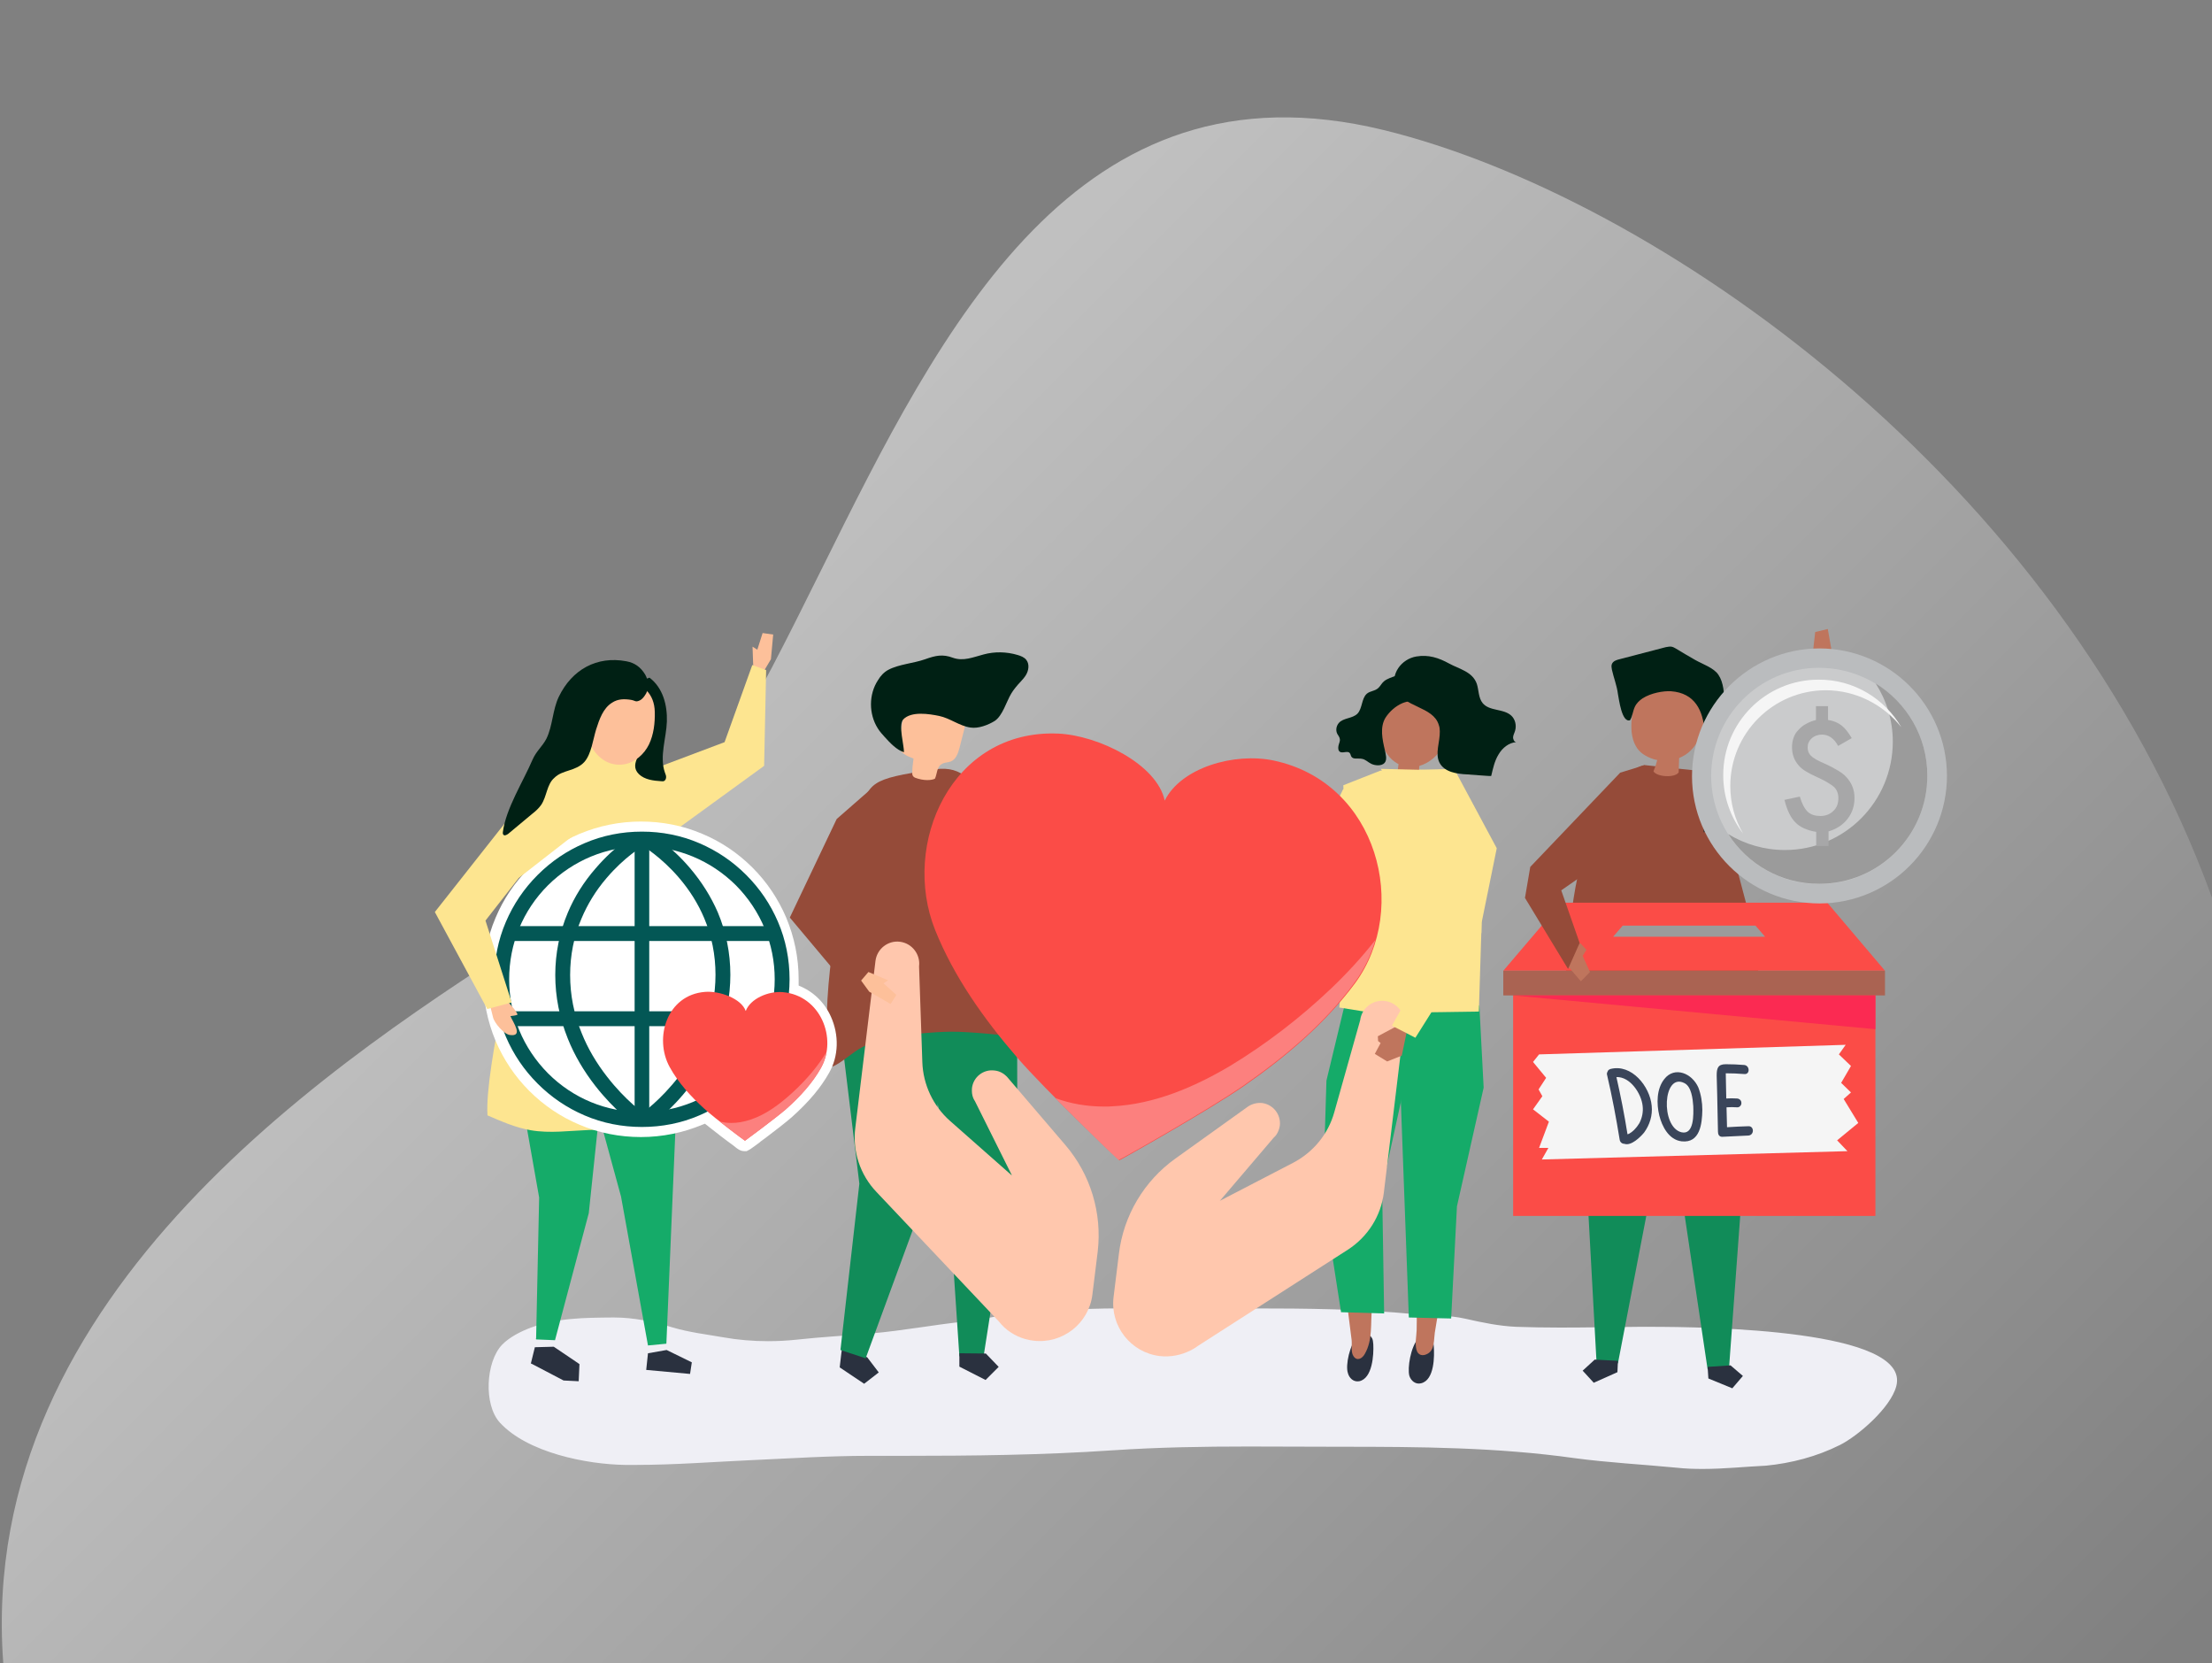 <svg width="878" height="660" viewBox="0 0 878 660" fill="none" xmlns="http://www.w3.org/2000/svg">
<rect x="0" y="0" width="878" height="660" fill="#808080" stroke="none"/>
<g clip-path="url(#clip0)">
<path opacity="0.5" fill-rule="evenodd" clip-rule="evenodd" d="M868.1 660H1.3C-9.7 512.2 136 419.1 215.2 368.5C225.5 361.9 234.6 356.1 242.2 350.9C275.3 328.3 299.8 278.8 325.9 226.3C374 129.4 427.3 21.9 549.2 51.6C656.4 77.8 817.4 189.3 878 356.2V633.3C875 642.1 871.7 651 868.1 660Z" fill="url(#paint0_linear)"/>
<path d="M312.7 567.8C311.3 571.2 336.2 564.8 340.7 563.2C340.8 563.1 341 562.9 341.1 562.5C335.5 564.1 318.5 568 312.7 567.8Z" fill="white"/>
<path d="M405.6 565.6C407.1 569 382 563 377.5 561.5C377.3 561.5 377.2 561.2 377.1 560.8C382.8 562.4 399.9 565.9 405.6 565.6Z" fill="white"/>
<path d="M675.9 582.9C672.4 582.9 668.9 582.8 665.4 582.4C651.9 581.1 638.3 580.4 624.9 578.6C594.2 574.3 563.4 574.1 532.4 574.1C520.1 574.1 507.8 574 495.5 574C477.6 574 459.7 574.3 441.8 575.5C413.9 577.4 386 577.7 358.1 577.7C353.9 577.7 349.7 577.7 345.5 577.7C345.2 577.7 345 577.7 344.7 577.7C329.2 577.7 313.9 578.7 298.4 579.4C282.9 580.1 267.8 581.3 252.4 581.3C251 581.3 249.6 581.3 248.2 581.3C232.8 581.1 209.3 576.4 198.4 564.5C191.9 557.4 192.8 540.4 199.3 533.6C202.2 530.6 206.8 528.3 210.5 526.9C221.2 522.9 232.1 522.9 243.3 522.8C243.4 522.8 243.6 522.8 243.7 522.8C251.4 522.8 259.4 524.4 266.8 526.7C273.5 528.7 280.4 529.5 287.3 530.7C292.9 531.7 298.9 532.2 304.8 532.2C308.7 532.2 312.5 532 316.2 531.6C326.1 530.5 336.2 530 346.1 529.1C358.5 528 370.6 525.7 382.9 524.4C389.1 523.8 395.1 522.2 401.3 521.5C417.6 519.6 434 519.2 450.4 519.1C451.7 519.1 453.1 519.1 454.4 519.1C462.2 519.1 470 519.2 477.8 519.2C484.1 519.2 490.5 519.2 496.8 519.2C518.5 519.2 540.1 519.4 561.7 521.5C568.4 522.1 575.1 521.8 581.7 523.3C588.3 524.8 595 526.2 601.8 526.5C607.6 526.7 613.4 526.8 619.3 526.8C629.7 526.8 640.1 526.6 650.4 526.5C651.4 526.5 652.9 526.5 654.7 526.5C677.9 526.5 758.5 527.6 752.7 550C750.5 558.6 737.5 569.8 730.3 573.4C721.1 578 711.1 580.6 701 581.6C692.6 582 684.3 582.9 675.9 582.9Z" fill="#EFEFF5"/>
<path d="M306 261.6L306.9 251.8L302.7 251.2L300.6 257.8L298.7 256.6L299 265.1L303.2 266.3L306 261.6Z" fill="#FDC09A"/>
<path d="M243.8 311L287.6 294.5L298.6 263.9L304.1 265.9L303.3 303.9L262.3 333.7L243.8 311Z" fill="#FDE590"/>
<path d="M477.8 345.6L477.3 350.5L468.3 352.5L463.8 348.1L464.5 342.4L469.4 342.7L469.7 341.5L471.4 340.7L477.8 345.6Z" fill="#E2D0B6"/>
<path d="M690 422L691.9 466.7L686.3 542.8L677.8 543.4L667.5 474.3L653.3 415.8L690 422Z" fill="#118C59"/>
<path d="M678.1 547L687.6 550.9L691.8 546L686.9 541.8L677.8 542.4L678.1 547Z" fill="#2A313F"/>
<path d="M630.1 406.1L628.2 439.9L633.7 540.5L642.2 541L654.9 475L666.1 402.6L630.1 406.1Z" fill="#118C59"/>
<path d="M642 544.5L632.6 548.7L628.2 543.9L633 539.5L642.2 540L642 544.5Z" fill="#2A313F"/>
<path d="M679.3 306.4L652.8 303.6C652.8 303.6 638.1 305.2 628.1 340.1C622.5 359.5 620.9 390.2 620.4 413.5C621 416.8 624.7 431.4 640 428.9C666.4 424.6 680.4 420.4 691.9 422.5C701.7 424.6 700.8 411.2 699.8 400.9L695.9 369.1L679.3 306.4Z" fill="#954B39"/>
<path d="M674.2 273.5C667.5 272 660.7 270.7 654 272C652.5 272.3 651 272.8 650.2 274.1C649.9 274.6 649.7 275.2 649.6 275.7C647.9 282 645.8 291.2 649.9 297C650.7 298.1 651.7 299 652.9 299.7C654.4 300.6 656.1 301.3 657.8 301.6C657.4 303.2 656.9 304.7 656.3 306.1C657.8 308.4 664.9 308.7 666.3 306.5C666.4 304.6 666.4 302.7 666.5 300.8C667.4 300.4 668.2 300 669 299.5C672 297.5 674 294.5 675.2 291.1C676.5 287.4 678.3 283.9 679.4 280.1C679.8 278.7 680.2 277.2 679.4 275.9C678.6 274.6 677 274.1 675.5 273.8C675.1 273.7 674.7 273.6 674.2 273.5Z" fill="#BF755D"/>
<path d="M652 277.1C655.3 275 660.2 274.1 663.3 274.3C672.7 275 676.1 281.9 676.6 290.5C679.2 287.2 684 283.1 684.3 278.9C684.5 275.4 684.1 270.7 682.1 267.8C680.3 265 675.7 263.5 672.9 261.9C670.3 260.4 667.7 258.9 665.1 257.3C664.6 257 664 256.7 663.4 256.6C662.7 256.5 661.9 256.7 661.2 256.8C655.1 258.4 648.9 260 642.8 261.6C641.6 261.9 640.3 262.3 639.8 263.5C639.5 264.2 639.7 265 639.8 265.7C640.5 268.9 641.8 272.1 642.2 275.4C642.6 277.3 643.7 286.9 647 285.8C648 284.2 648.1 282.2 648.9 280.5C649.6 279 650.7 278 652 277.1Z" fill="#002014"/>
<path d="M562.9 531.2C563.8 530.2 564.9 529.7 566 529.8C567.1 530 568.2 530.8 568.6 531.8C568.9 532.5 569 533.3 569.1 534.1C569.4 538.1 569.4 547.6 564.1 548.9C561.9 549.5 560 547.9 559.4 545.9C558.6 542.9 559.9 534.5 562.9 531.2Z" fill="#2A313F"/>
<path d="M561 471L561.3 495.4C561 506.2 562.7 517.1 562.3 527.9C562.2 530.4 561.6 533 562.2 535.5C562.8 537.9 564.8 538.3 566.8 537.1C569.5 535.5 569.1 531.6 569.5 528.9C570.7 521.2 572.2 513.6 573.5 506C574.1 502.2 572.8 497 573.1 493.2L577 472.8L561 471Z" fill="#BF755D"/>
<path d="M588.9 431.6L578.3 478.7L576 523.2L559.2 522.8L554.6 398.4L587.2 399L588.9 431.6Z" fill="#15AB69"/>
<path d="M538.9 530.3C539.8 529.4 540.9 528.9 542.1 529.1C543.2 529.3 544.2 530.2 544.7 531.2C545 531.9 545 532.7 545.1 533.5C545.3 537.5 544.8 547 539.5 548.1C537.2 548.5 535.5 546.8 535 544.8C534 541.8 535.7 533.5 538.9 530.3Z" fill="#2A313F"/>
<path d="M547.7 474.4L546.3 498.7C546.2 505.5 545.3 512.2 544.6 518.9C543.9 525.1 545 531.6 541.7 537.3C540.7 539.1 538.6 540.3 537.2 538.1C536.1 536.4 536.7 533.7 536.5 531.8C535.6 524.1 534.5 516.4 533.6 508.7C533.1 504.9 534.7 499.7 534.6 495.9L531.6 475.3L547.7 474.4Z" fill="#BF755D"/>
<path d="M526.5 428.8L525.1 474.5L532.3 520.7L549.4 521.2L548.6 471.2L557.7 429.7L560.7 402.5L533.6 399.3L526.5 428.8Z" fill="#15AB69"/>
<path d="M547.9 305.8L577.2 305.1L594.1 336.6L588.1 366.1L587 401.4L545.3 402L531.6 399.8L535.2 362L533.2 311.6L547.9 305.8Z" fill="#FDE590"/>
<path d="M543.3 326.6L532.8 358.9L517 364.6L473.9 352.9L479.7 344L517.6 345.2L533.2 313L543.3 326.6Z" fill="#FDE590"/>
<path d="M549.8 281.3C554.2 268.5 571.1 273.3 574.6 284.7C576.9 292.1 571.1 301.8 563.4 303.9C563.4 304.2 563.3 304.5 563.3 304.7C563.3 305.9 563.1 307.1 563 308.3C562.9 308.7 556.2 307.4 555.4 307.3C555.1 307.2 554.8 307.2 554.7 307C554.4 306.6 554.9 305.3 554.9 304.9C555 304.3 555 303.8 555.1 303.2C551.3 301.3 548.9 297.4 548.2 293.4C547.6 289.3 548.4 285.1 549.8 281.3Z" fill="#BF755D"/>
<path d="M560.8 269.7C561.7 270.6 562.1 271.9 562.3 273.1C562.5 273.8 562.6 274.6 562.4 275.3C561.8 278.2 558.9 278.1 556.7 279C553.9 280.2 551.6 282.3 550 284.7C547.6 288.5 548.7 293.5 549.7 297.7C550 299.2 550.7 301.4 549.6 302.7C548.4 304.1 545.7 303.8 544.3 303.1C543 302.5 542 301.3 540.5 301.1C539 300.8 537 301.5 536.3 300.1C536.1 299.7 536.1 299.3 535.8 298.9C535 297.7 532.9 299.1 531.8 298.3C531.1 297.8 531.1 296.7 531.3 295.8C531.5 294.9 532 294.1 531.8 293.2C531.7 292.4 531.1 291.8 530.8 291.2C530.1 289.8 530.4 288.1 531.4 286.9C533.2 284.8 536.8 285.2 538.8 283.2C539.8 282.2 540.2 280.6 540.6 279.2C541 277.8 541.4 276.3 542.5 275.3C543.9 274.1 545.8 274.3 547.2 272.9C548 272.1 548.5 271 549.4 270.3C550.6 269.3 552.8 268.6 554.3 268.1C556.5 267.5 559.1 268 560.8 269.7Z" fill="#002014"/>
<path d="M571.5 290.2C571.6 294.4 569.5 299 571.4 302.7C573.4 306.4 578.2 307.1 582.4 307.3C583.1 307.3 591.9 308.1 591.9 307.9C592.6 305 593.2 302 594.8 299.4C596.3 296.8 598.9 294.7 601.8 294.5C601 294.4 600.5 293.3 600.6 292.4C600.7 291.5 601.2 290.7 601.4 289.9C602 287.8 601.4 285.4 599.9 284C596.8 281.1 591.2 282.3 588.5 279C586.8 276.9 587 273.9 586.2 271.4C584.5 266.5 579.2 265.5 575.2 263.3C571 261 567 259.7 562.2 260.5C556.2 261.5 551.7 267.6 554 273.4C557 280.8 568.9 280.2 571.1 287.7C571.4 288.5 571.5 289.3 571.5 290.2Z" fill="#002014"/>
<path d="M568.5 305.6L559.4 318.4L555.2 318.1L548.1 305.1L568.5 305.6Z" fill="#FDE590"/>
<path d="M333.9 537.4L333.3 542.6L343 549.1L348.8 544.6L344.3 538.7L334.6 532.2L333.9 537.4Z" fill="#2A313F"/>
<path d="M333.6 535.7L341.1 469.7L332.1 395.8L334.1 380.1L374.3 378.6L375.7 404.1L369 469.8L343.6 539L333.6 535.7Z" fill="#118C59"/>
<path d="M403.7 386L403.8 452.5L390.4 538.3L380.8 538.2L375.5 458.9L363 379.5L403.7 386Z" fill="#118C59"/>
<path d="M380.8 542.3L391.2 547.6L396.4 542.4L391.3 537.1L380.8 537V542.3Z" fill="#2A313F"/>
<path d="M327.9 408.6C328 405.7 328.2 403.3 328.2 402.4C328.4 394.7 329.1 386.9 330.1 379.2C331 372.3 332.1 355.2 333.2 348.4C334.2 342.7 337.6 328.6 340 323.4C346.1 310.4 344.2 309.2 371 305.3C382.7 303.6 385.5 310.9 395.1 319.3C396 320.1 396 325.1 396.2 326.4C396.6 328.7 397 331 397.5 333.3C397.9 335.1 398.3 336.9 398.7 338.7C398.7 338.7 406.8 375.3 412.1 383.1C417.4 390.9 428.4 401.8 410 408.4C406.7 409.5 403.5 410.5 400.1 411C400.1 411 385 409.3 377.3 409.4C370.2 409.5 363 410.2 356 411.4C351.3 412.2 346.5 413.3 342.3 415.5C338.3 417.6 335.4 420.7 331.4 422.8C331 423 330.6 423.2 330.2 423.2C327.9 422.9 327.8 414.7 327.9 408.6Z" fill="#954B39"/>
<path d="M371.1 309C369.7 309.7 366.6 309.9 363.2 308.6C362.5 308.3 362.1 307.7 362.1 307C362.1 305 362.3 303 362.6 301C360.1 300.1 357.2 298.8 356.8 296.2C356.7 295.4 356.8 294.5 356.9 293.7C357.5 290.3 358.1 286.9 358.7 283.5C358.9 282.3 359.1 281.1 359.8 280.1C360.9 278.3 363.1 277.6 365.2 277.2C370.5 276.3 376.2 277.4 380.3 280.9C381.4 281.8 382.4 282.9 382.8 284.3C383.5 286.4 383 288.6 382.4 290.7C381.9 292.7 381.4 294.6 380.9 296.6C380.3 298.8 379.5 301.4 377.3 302.2C376.2 302.6 374.8 302.5 373.8 303.2C371.8 304.3 372 307.1 371.1 309Z" fill="#FDC09A"/>
<path d="M401.4 275.2C401.9 274.4 402.5 273.5 403.1 272.8C404.4 271.1 406.1 269.7 407.2 267.9C408.3 266.1 408.7 263.6 407.4 261.9C406.6 260.8 405.2 260.3 403.9 259.9C399.5 258.6 394.8 258.5 390.4 259.7C386.2 260.8 382.4 262.5 378.2 261C374.2 259.5 371.4 260.1 367.2 261.6C362.7 263.2 356.7 263.6 352.6 265.8C350.9 266.7 349.5 268.2 348.5 269.9C344.8 275.5 344.8 283.3 348.4 289C349.2 290.3 350.2 291.4 351.2 292.5C353.3 294.8 355.9 297.6 358.8 298.5C358.9 295.9 356.5 287.7 358.5 285.5C361.7 282.1 368.9 283.3 372.8 284.1C377.1 285 380.9 288.1 385.2 288.7C388.3 289.2 392.2 287.7 394.8 286.1C398 284 399.5 278.3 401.4 275.2Z" fill="#002014"/>
<path d="M348.8 310.4L332.1 325L313.5 364.1L337 392.1L341.1 376.5L348.8 310.4Z" fill="#954B39"/>
<path d="M240.3 422.7L202.7 411.2L214 475.2L212.8 531L212.7 531.4H212.8V531.5L220 531.8H220.3L233.7 481.4L239.3 428.2L240.3 422.7Z" fill="#15AB69"/>
<path d="M219.8 534.4L212.3 534.6L210.7 541.1H210.9L223.7 547.8L229.7 548.1L230 541.3L228.4 540.2L219.8 534.4Z" fill="#2A313F"/>
<path d="M269.2 422.2L264.5 533.2L257.2 533.9L246.5 474.8L230.5 416.2L269.2 422.2Z" fill="#15AB69"/>
<path d="M264.6 535.7L274.6 540.6L273.9 545.2L256.5 543.6L257.2 537L264.6 535.7Z" fill="#2A313F"/>
<path d="M193.5 442.6C192.2 423.9 207.2 363.9 207.2 363.9C208.8 358.3 210 352.5 210.6 346.8C211.1 342.7 221.9 296.2 221.1 296.2C229.5 296.6 245.6 294.1 252 299.9C252.2 300.1 252.4 300.2 252.5 300.4C257.5 305.8 260.3 316.9 262.8 323.7C266.1 332.6 268.6 341.8 270.5 351.2C272.1 359.4 273.2 367.6 274 375.9C274.7 383 274.5 390.1 274.9 397.1C275.4 404.9 278 413.2 279.9 420.7C281.9 428.3 284.3 435.7 287.6 442.8C279.4 446.7 270.1 448 261 448.3C251.9 448.6 242.8 448 233.7 448.4C226 448.7 218.2 449.8 210.7 448.5C204.7 447.5 199.1 445 193.5 442.6Z" fill="#FDE590"/>
<path d="M249.3 275.8C253.2 277.6 257.3 282.3 257.2 286.9C257.1 289.1 256 290.8 256 293.2C256 297.8 249.2 302.9 253.6 307.2C255.9 309.4 259.3 309.8 262.5 310C262.9 310 263.3 310.1 263.6 309.9C264.2 309.6 264.4 308.9 264.4 308.3C264.4 307.7 264.1 307.1 263.9 306.5C261.7 300.2 264.5 292.8 264.7 286.3C264.9 279.9 263.2 273 257.8 268.9C254.3 270.1 251.7 271.6 250.1 275L249.3 275.8Z" fill="#002014"/>
<path d="M247.7 303.3C252 302.6 255.7 299.3 257.6 295.4C259.5 291.4 260 286.9 259.9 282.5C259.6 267.9 241.4 267.4 234.5 278C228.3 287.3 235.1 305.3 247.7 303.3Z" fill="#FDC09A"/>
<path d="M744.4 482.5H600.6V389.6H744.4V482.5Z" fill="#FB4C47"/>
<path d="M725.3 358.2H672.5H619.7L596.7 385.2H672.5H748.2L725.3 358.2Z" fill="#FB4C47"/>
<path d="M748.2 395H596.7V385.2H748.2V395Z" fill="#AA6352"/>
<path d="M644.1 367.3L640.3 371.7H700.6L696.8 367.3H644.1Z" fill="#9B9B9B"/>
<path d="M600.6 395L744.4 408.4V395H600.6Z" fill="#FB2853" fill-opacity="0.92"/>
<path d="M610.9 418.4L732.6 414.6L729.9 418.4L734.7 423L730.8 429.7L734.7 433.5L731.8 436.1L737.6 445.6L729.2 452.5L733.3 456.8L612 460.1L614.6 455.5H610.9L614.8 445.1L608.5 440.2L612.2 435L610.7 432.3L613.7 427.7L608.5 421.4L610.9 418.4Z" fill="#F5F5F5"/>
<path d="M650.7 445.7C650.1 446.7 649.4 447.6 648.6 448.4C648 449 647.3 449.5 646.6 449.9C646.4 450 646.2 450 646 450.1C644.8 442.5 643.3 434.9 641.6 427.4C647.1 427.2 651.5 434 652 438.8C652.3 441.2 651.8 443.6 650.7 445.7ZM655.6 438.8C654.9 431.1 647.6 422 639.2 424.2C638.6 424.4 638.2 424.8 638.1 425.2C637.9 425.6 637.7 426 637.9 426.6C639.9 435.1 641.5 443.7 642.9 452.3C643.1 453.4 644 453.9 644.8 453.9C647.5 454.8 651.1 451.2 652.6 449.4C654.8 446.4 656 442.6 655.6 438.8Z" fill="#3A455A"/>
<path d="M667.4 449.3C659 447.2 660 425.4 668.6 429.8C671.4 431.2 671.9 436.1 672.1 438.9C672.2 442.1 672.5 450.5 667.4 449.3ZM668 425.8C665.4 425 662.6 425.6 660.6 428.2C657.5 432.1 657.5 438 658.6 442.6C659.7 447 662.4 452.3 667.5 452.9C674.8 453.7 675.6 445.9 675.7 440.5C675.7 437.5 675.2 434.3 674.1 431.5C672.9 428.8 670.6 426.6 668 425.8Z" fill="#3A455A"/>
<path d="M694 446.9C691.2 447 688.3 447.1 685.5 447.3L685.3 439.4C686.7 439.3 688.1 439.3 689.5 439.4C690.5 439.5 691.3 438.5 691.2 437.6C691.2 436.6 690.3 435.9 689.4 435.9C688 435.8 686.6 435.8 685.2 435.9L685 425.9C687.5 425.9 689.9 426 692.4 426.2C694.7 426.4 694.6 422.8 692.3 422.6C689.9 422.4 687.4 422.3 685 422.3C681.8 422.3 681.4 424 681.4 426.8C681.5 429.3 681.5 431.8 681.6 434.4C681.7 439.2 681.8 444 681.9 448.8C681.9 448.9 681.9 449 681.9 449C681.9 450.1 682.3 451.1 683.6 451.1C687.1 450.9 690.5 450.8 694 450.6C696.4 450.4 696.3 446.8 694 446.9Z" fill="#3A455A"/>
<path d="M621.2 377.4L621.4 382.3L627.5 389.4L631.1 385.7L628.2 379.3L629.7 376.9L627.3 374.3L621.2 377.4Z" fill="#BF755D"/>
<path d="M652.9 303.6L643.1 306.6L607.4 344L605.3 356.3L622.4 384.5L627 374.2L619.7 353.3L631.2 345.3L646.5 310.8L652.9 303.6Z" fill="#954B39"/>
<path d="M505.6 301.8C489.9 298.5 468.8 304.6 462.3 317.7C459.3 303.3 436 291.8 420 291.1C377.7 289.3 357.5 334.9 371.2 369.1C378.6 387.5 390.4 404.2 403.7 419.6C414.8 432.5 444.2 460.5 444.3 460.4C444.4 460.5 479.8 440.6 493.8 430.9C510.5 419.3 526.1 406 537.9 390.1C559.6 360.5 547 310.6 505.6 301.8Z" fill="#FB4C47"/>
<path d="M444 460.3C443.9 460.3 430.7 447.8 418.7 435.6H418.8C430.1 447.1 442.4 458.9 444 460.3Z" fill="#6A98A2"/>
<path d="M444 460.3C442.3 458.8 430.1 447.1 418.8 435.7C424.9 438 431.5 439.1 438.4 439.1C439.4 439.1 440.5 439.1 441.5 439C458.2 438.2 474.2 431.3 488.2 423C502.6 414.3 516.2 403.8 528.3 392.3C534.6 386.3 540.6 379.8 545.9 373C544.2 379.1 541.4 384.9 537.6 390C525.9 406 510.2 419.2 493.5 430.8C479.7 440.4 445.1 459.9 444 460.3Z" fill="#FC807E"/>
<path d="M557.3 406.9C557.9 402.1 554.5 397.8 549.7 397.2C544.9 396.6 540.5 400 539.9 404.8L529.6 441.4C527.2 450 521.3 457.2 513.3 461.4L484.2 476.5L505.6 451.4C506 451.1 506.3 450.7 506.6 450.3C507.3 449.3 507.8 448 508 446.7C508.5 442.3 505.4 438.3 501 437.7C499 437.5 497.1 438 495.5 439L466.6 459.7C454.1 468.6 445.9 482.4 444.1 497.7L442 514.7C440.6 526.2 448.8 536.7 460.3 538.1C464.7 538.6 469 537.7 472.7 535.8C473.7 535.3 474.7 534.7 475.6 534L535 495.9C542.9 490.8 548.2 482.5 549.3 473.1L557.3 406.9Z" fill="#FFC7AD"/>
<path d="M347.5 381.3C348.1 376.5 352.5 373.1 357.2 373.7C362 374.3 365.4 378.7 364.8 383.5L366.1 421.5C366.4 430.4 370.4 438.9 377.1 444.8L401.7 466.5L387 437C386.7 436.6 386.5 436.1 386.3 435.7C385.8 434.5 385.7 433.2 385.8 431.8C386.3 427.4 390.3 424.2 394.8 424.8C396.8 425 398.5 426 399.8 427.4L422.9 454.4C432.9 466.1 437.5 481.4 435.7 496.7L433.6 513.7C432.2 525.2 421.7 533.4 410.2 532C405.8 531.5 401.8 529.6 398.7 526.8C397.9 526 397.1 525.2 396.4 524.3L347.9 473C341.4 466.2 338.3 456.8 339.5 447.5L347.5 381.3Z" fill="#FFC7AD"/>
<path d="M554 407.4L558.3 409.8L556.4 418.9L550.6 421.2L545.7 418.2L548 413.9L547 413.1L546.9 411.2L554 407.4Z" fill="#BF755D"/>
<path d="M578.4 311.7L588.4 328.6L588 370.2L561.8 411.8L552.5 407L573.1 370.2L569.3 341.6L578.4 311.7Z" fill="#FDE590"/>
<path d="M677 309.1L702.2 300.1L718 262.6L726.7 263.2L716.4 304.3L707.2 314.7L676.2 330.3L677 309.1Z" fill="#2A292A"/>
<path d="M724.8 263.1L727.1 258.7L725.5 249.6L720.5 250.8L719.7 257.9L717.2 259.1L718 262.6L724.8 263.1Z" fill="#BF755D"/>
<path d="M671.6 308C671.6 280.1 694.2 257.4 722.1 257.3C750 257.3 772.7 279.9 772.8 307.8C772.8 335.7 750.2 358.4 722.3 358.5C694.3 358.5 671.6 335.9 671.6 308Z" fill="#BABCBE"/>
<path d="M679.2 308C679.2 284.3 698.3 265 722 265C745.7 265 765 284.1 765 307.8C765 331.5 745.9 350.8 722.2 350.8C698.5 350.9 679.3 331.7 679.2 308Z" fill="#CACBCC"/>
<path d="M744.5 271.2C748.8 277.9 751.3 285.8 751.3 294.3C751.3 318 732.2 337.3 708.5 337.3C700.3 337.3 692.6 335 686 331C693.6 342.9 707 350.8 722.2 350.7C745.9 350.7 765.1 331.4 765 307.7C765 292.3 756.8 278.8 744.5 271.2Z" fill="#9B9B9B"/>
<path d="M686.8 311.9C686.8 291 703.7 274 724.6 273.9C736.8 273.9 747.7 279.7 754.7 288.6C748.1 277.3 735.9 269.6 721.8 269.7C700.9 269.7 683.9 286.7 684 307.7C684 316.4 687 324.4 691.9 330.8C688.6 325.2 686.8 318.8 686.8 311.9Z" fill="#F5F5F5"/>
<path d="M725.6 280.2V285.7C727.8 286 729.6 286.8 731 287.9C732.4 289 733.7 290.7 735 292.9L729.6 296C728 293 725.8 291.5 723.2 291.5C721.6 291.5 720.2 292 719.1 293C718 294 717.5 295.2 717.5 296.6C717.5 297.9 717.9 299 718.8 299.9C719.7 300.8 721.4 301.8 724 302.9C726.3 303.9 728.1 304.9 729.6 305.8C731.1 306.7 732.2 307.6 732.9 308.4C735 310.7 736.1 313.4 736.1 316.6C736.1 319.8 735.2 322.6 733.3 325C731.4 327.4 728.9 329 725.8 329.9V335.7H720.9V330.1C717.3 329.5 714.5 328.3 712.6 326.3C710.7 324.4 709.3 321.4 708.3 317.4L714.4 316.1C715.2 318.9 716.3 320.9 717.5 322.1C718.8 323.3 720.5 323.8 722.6 323.8C724.6 323.8 726.4 323.1 727.7 321.8C729.1 320.5 729.7 318.8 729.7 316.7C729.7 314.9 729.1 313.4 728 312.3C727.4 311.8 726.6 311.2 725.4 310.5C724.3 309.8 722.8 309.1 721.1 308.3C717.5 306.7 715.1 305.2 714 303.8C712.2 301.8 711.3 299.4 711.3 296.5C711.3 295.2 711.5 293.9 711.9 292.8C712.3 291.6 712.9 290.6 713.8 289.7C714.6 288.8 715.6 287.9 716.8 287.3C718 286.6 719.3 286.1 720.8 285.7V280.2H725.6Z" fill="#A7A7A8"/>
<path d="M329.8 403.4C327.2 397.6 322.6 393.3 317 391.1C317 390.3 317 389.5 317 388.6C317 380.1 315.3 371.9 312.1 364.2C308.9 356.7 304.4 350 298.7 344.3C292.9 338.5 286.2 334 278.8 330.9C271.1 327.6 262.8 326 254.4 326C245.9 326 237.7 327.7 230 330.9C222.5 334.1 215.8 338.6 210.1 344.3C204.3 350.1 199.8 356.8 196.7 364.2C193.4 371.9 191.8 380.2 191.8 388.6C191.8 397.1 193.5 405.3 196.7 413C199.9 420.5 204.4 427.2 210.1 432.9C215.9 438.7 222.6 443.2 230 446.3C237.7 449.6 246 451.2 254.4 451.2C262.9 451.2 271.1 449.5 278.8 446.3C279.1 446.2 279.5 446 279.8 445.9L282.6 448.1C285.4 450.3 288.1 452.4 289.5 453.4C290.5 454.1 291.3 454.7 291.9 455.2C292.3 455.5 292.6 455.8 293 456C293.3 456.2 294.2 456.8 295.4 456.8C295.7 456.8 295.9 456.8 296.1 456.8H296.4L296.7 456.6C297.4 456.3 298.2 455.8 299.8 454.6C300.2 454.3 300.7 453.9 301.4 453.4L302 452.9C302.7 452.4 303.5 451.8 304.3 451.2C307.5 448.8 311.9 445.4 314.4 443.2C321 437.3 325.8 431.6 329.1 425.7C332.9 419.1 333.1 410.7 329.8 403.4Z" fill="white"/>
<path d="M254.8 335.9C240.7 335.9 227.5 341.4 217.5 351.3C207.5 361.3 202.1 374.5 202.1 388.6C202.1 402.7 207.6 415.9 217.5 425.9C227.5 435.9 240.7 441.3 254.8 441.3C268.9 441.3 282.1 435.8 292.1 425.9C302.1 415.9 307.5 402.7 307.5 388.6C307.5 374.5 302 361.3 292.1 351.3C282.1 341.4 268.9 335.9 254.8 335.9ZM254.8 447.2C246.9 447.2 239.2 445.7 232 442.6C225 439.6 218.8 435.4 213.4 430C208 424.6 203.8 418.4 200.8 411.4C197.7 404.2 196.2 396.5 196.2 388.6C196.2 380.7 197.7 373 200.8 365.8C203.8 358.8 208 352.6 213.4 347.2C218.8 341.8 225 337.6 232 334.6C239.2 331.5 246.9 330 254.8 330C262.7 330 270.4 331.5 277.6 334.6C284.6 337.6 290.8 341.8 296.2 347.2C301.6 352.6 305.8 358.8 308.8 365.8C311.9 373 313.4 380.7 313.4 388.6C313.4 396.5 311.8 404.2 308.8 411.4C305.8 418.4 301.6 424.6 296.2 430C290.8 435.4 284.6 439.6 277.6 442.6C270.4 445.7 262.7 447.2 254.8 447.2Z" fill="#035755"/>
<path d="M257.7 444.3H251.9V333H257.7V444.3Z" fill="#035755"/>
<path d="M308.1 373.4H202.4V367.5H308.1V373.4Z" fill="#035755"/>
<path d="M308.2 407.2H200.7V401.3H308.2V407.2Z" fill="#035755"/>
<path d="M252.2 446.6C251.9 446.4 244.1 440.9 236.3 430.9C231.7 425 228 418.7 225.4 412.2C222.1 404 220.4 395.5 220.4 386.9C220.4 378.3 222.1 369.9 225.4 362.1C228 355.9 231.7 350 236.4 344.6C244.3 335.4 252.1 330.8 252.4 330.6L255.3 335.7C255.2 335.7 247.9 340 240.7 348.5C236.5 353.4 233.2 358.8 230.8 364.5C227.8 371.5 226.3 379.1 226.3 386.9C226.3 394.8 227.8 402.5 230.9 410C233.3 416 236.7 421.8 241 427.3C248.3 436.7 255.5 441.8 255.6 441.8L252.2 446.6Z" fill="#035755"/>
<path d="M258.2 446.6L254.8 441.8C254.9 441.7 262.3 436.5 269.5 427.1C273.7 421.6 277.1 415.8 279.5 409.8C282.5 402.4 284 394.6 284 386.8C284 378.9 282.5 371.4 279.5 364.3C277.1 358.6 273.7 353.2 269.5 348.3C262.3 339.9 255.1 335.7 255 335.6L257.9 330.5C258.2 330.7 266.1 335.3 273.9 344.5C278.5 349.9 282.2 355.8 284.9 362C288.2 369.8 289.9 378.2 289.9 386.8C289.9 395.4 288.2 404 284.9 412.1C282.3 418.6 278.6 424.9 274 430.8C266.3 440.9 258.5 446.4 258.2 446.6Z" fill="#035755"/>
<path d="M310.7 393.7C305 393.2 297.8 396.3 296 401.2C294.3 396.2 285.5 393.1 279.8 393.6C264.7 394.8 259.5 411.9 265.8 423.4C269.2 429.6 274.1 435 279.5 439.9C284 444 295.6 452.7 295.7 452.6C295.7 452.6 307.4 444.1 312 440C317.4 435.2 322.4 429.8 325.9 423.6C332.4 412.2 325.8 395 310.7 393.7Z" fill="#FB4C47"/>
<path d="M295.7 452.7C295 452.2 290.2 448.6 285.7 445.1C287.2 445.4 288.7 445.6 290.3 445.6C291.5 445.6 292.7 445.5 293.9 445.3C299.8 444.3 305.2 441.2 309.8 437.6C314.5 433.9 318.9 429.6 322.7 425C324.7 422.6 326.5 420 328.1 417.4C327.7 419.6 327 421.8 325.9 423.8C322.4 430 317.4 435.4 312 440.2C307.5 444 296.1 452.4 295.7 452.7Z" fill="#FC807E"/>
<path d="M195.7 403.7C196.2 405.9 200 410.4 202.4 410.7C207.9 411.5 203.6 405.6 202.6 403.2C203.5 403.1 204.5 403 205.3 402.7C206.1 402.4 200.9 396.4 199.8 396C197.3 395.2 196.3 396.5 194.2 397.7C194.7 399.8 195.2 401.8 195.7 403.7Z" fill="#FDC09A"/>
<path d="M220.4 301.3L172.6 361.9L193.4 400.4L203.1 397.8L192.7 365.3L205.9 348.4L232.1 328L220.4 301.3Z" fill="#FDE590"/>
<path d="M225.9 305.7C228.1 305 230.3 304.2 232 302.3C234.7 299.2 235.4 293.4 236.6 289.5C237.9 285.4 239.4 281 243 278.8C245.3 277.3 247.8 277.3 250.4 277.7C252.2 278 252.2 278.7 253.8 278C255.1 277.5 256.5 275.4 256.9 274.2C257.7 272.1 257.2 269.7 256.1 267.7C254.3 264.7 251.9 263 248.6 262.4C236.9 260.2 227 265.7 221.8 276.5C219.3 281.7 219.4 288 216.9 293.1C215.3 296.2 212.9 298 211.4 301.4C207.7 310.1 200.8 320.8 199.6 330.2C199.6 330.5 199.5 330.9 199.8 331.2C200.2 331.8 201.1 331.3 201.7 330.9C204.9 328.2 208.1 325.6 211.3 322.9C212.6 321.9 213.8 320.8 214.8 319.4C217.1 316 217 311.2 220.1 308.6C221.7 307 223.8 306.4 225.9 305.7Z" fill="#002014"/>
<path d="M345 393.5L353.5 398.4L355.8 394.8L350.7 390.2L352.5 389L344.7 385.7L341.8 389.1L345 393.5Z" fill="#FDC09A"/>
</g>
<defs>
<linearGradient id="paint0_linear" x1="242.456" y1="280.543" x2="740.956" y2="779.044" gradientUnits="userSpaceOnUse">
<stop stop-color="white"/>
<stop offset="1" stop-color="white" stop-opacity="0"/>
</linearGradient>
<clipPath id="clip0">
<rect width="878" height="660" fill="white"/>
</clipPath>
</defs>
</svg>

